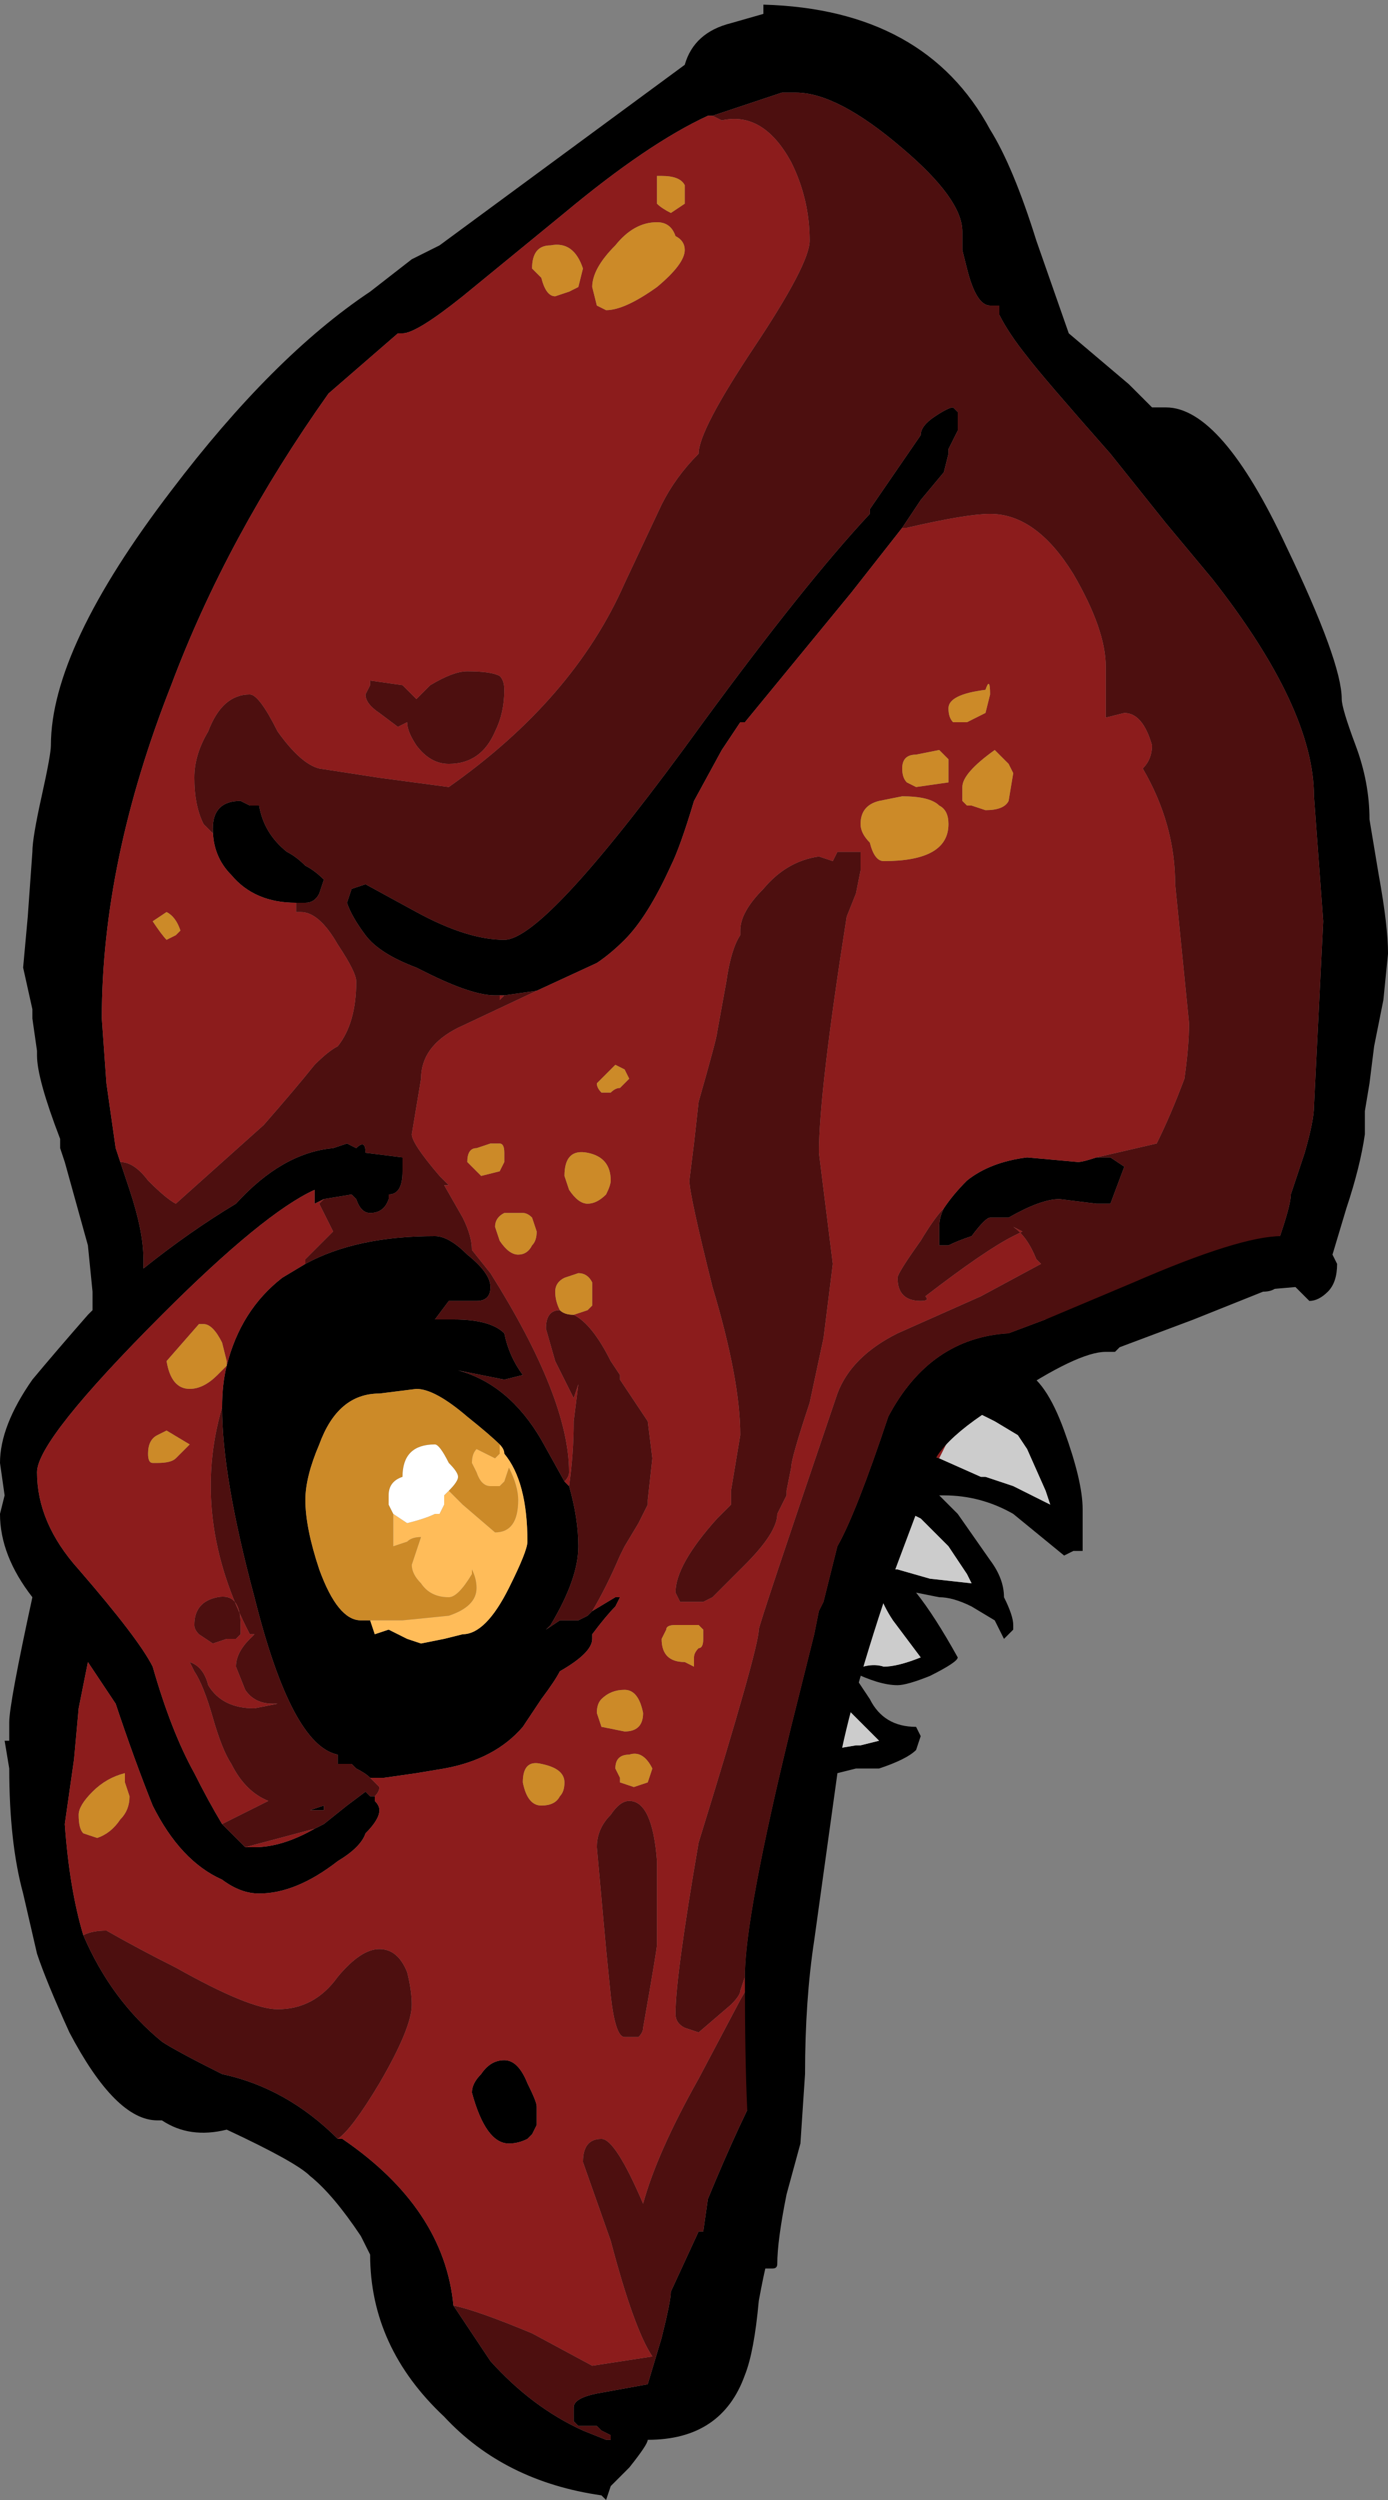 <?xml version="1.0" encoding="UTF-8" standalone="no"?>
<svg xmlns:ffdec="https://www.free-decompiler.com/flash" xmlns:xlink="http://www.w3.org/1999/xlink" ffdec:objectType="shape" height="27.0px" width="15.0px" xmlns="http://www.w3.org/2000/svg">
  <rect width="100%" height="100%" fill="#808080" stroke="none"/>
  <g transform="matrix(1.0, 0.0, 0.0, 1.0, 7.85, 25.1)">
    <path d="M0.65 -3.15 L0.55 -1.05 Q0.45 -0.8 0.35 -0.25 0.3 0.3 0.2 0.55 -0.05 1.25 -0.85 1.25 -0.85 1.3 -1.05 1.55 L-1.25 1.75 -1.3 1.9 -1.35 1.85 Q-2.4 1.7 -3.05 1.0 -3.85 0.25 -3.85 -0.75 L-3.95 -0.95 Q-4.25 -1.4 -4.5 -1.6 -4.65 -1.75 -5.4 -2.1 -5.8 -2.0 -6.1 -2.2 L-6.15 -2.2 Q-6.6 -2.2 -7.1 -3.15 -7.35 -3.7 -7.45 -4.0 L-7.6 -4.65 Q-7.75 -5.2 -7.75 -6.0 L-7.8 -6.3 -7.75 -6.3 -7.75 -6.5 Q-7.75 -6.7 -7.5 -7.85 -7.85 -8.3 -7.85 -8.75 L-7.8 -8.95 -7.85 -9.3 Q-7.85 -9.7 -7.5 -10.2 -7.25 -10.5 -6.9 -10.9 L-6.85 -10.95 -6.85 -11.15 -6.9 -11.65 -7.15 -12.55 -7.2 -12.7 -7.2 -12.8 Q-7.45 -13.45 -7.45 -13.7 L-7.45 -13.75 -7.5 -14.1 -7.5 -14.2 -7.6 -14.65 -7.55 -15.2 -7.5 -15.9 Q-7.5 -16.05 -7.4 -16.5 -7.3 -16.95 -7.3 -17.05 -7.3 -18.1 -6.0 -19.8 -4.9 -21.25 -3.85 -21.95 L-3.4 -22.3 -3.1 -22.45 -0.45 -24.4 Q-0.35 -24.75 0.05 -24.85 L0.4 -24.95 Q0.4 -25.15 0.4 -25.05 2.15 -25.0 2.85 -23.7 3.1 -23.3 3.35 -22.5 L3.7 -21.5 4.35 -20.95 4.6 -20.7 4.75 -20.7 Q5.35 -20.7 6.05 -19.2 6.65 -17.95 6.65 -17.55 6.65 -17.45 6.8 -17.05 6.95 -16.65 6.95 -16.25 L7.05 -15.65 Q7.15 -15.1 7.15 -14.8 L7.1 -14.3 7.0 -13.8 6.95 -13.4 6.9 -13.1 6.9 -12.85 Q6.85 -12.5 6.7 -12.05 L6.55 -11.55 6.6 -11.45 Q6.6 -11.25 6.5 -11.15 6.4 -11.05 6.3 -11.05 L6.15 -11.2 5.0 -11.1 5.95 -11.65 6.0 -11.8 Q6.1 -12.1 6.1 -12.2 L6.25 -12.65 Q6.35 -13.0 6.35 -13.15 L6.45 -15.15 6.35 -16.5 Q6.35 -17.45 5.25 -18.85 L4.75 -19.45 4.15 -20.2 Q3.4 -21.05 3.25 -21.25 3.05 -21.5 2.95 -21.7 L2.95 -21.8 2.85 -21.8 Q2.7 -21.8 2.6 -22.2 L2.55 -22.4 2.55 -22.6 Q2.55 -22.95 1.9 -23.5 1.2 -24.1 0.75 -24.1 L0.6 -24.1 -0.15 -23.85 -0.2 -23.85 Q-0.85 -23.55 -1.75 -22.8 L-2.85 -21.9 Q-3.35 -21.5 -3.5 -21.5 L-3.55 -21.5 -4.3 -20.85 Q-5.4 -19.3 -6.0 -17.7 -6.75 -15.8 -6.75 -14.1 L-6.7 -13.4 -6.6 -12.7 -6.55 -12.55 -6.45 -12.25 Q-6.3 -11.8 -6.3 -11.5 L-6.3 -11.4 Q-5.8 -11.8 -5.3 -12.1 -4.8 -12.65 -4.25 -12.7 L-4.1 -12.75 -4.0 -12.7 Q-3.9 -12.8 -3.9 -12.65 L-3.5 -12.6 -3.5 -12.45 Q-3.5 -12.2 -3.65 -12.2 L-3.65 -12.15 Q-3.7 -12.0 -3.85 -12.0 -3.95 -12.0 -4.0 -12.15 L-4.05 -12.2 -4.35 -12.15 -4.45 -12.1 -4.45 -12.25 Q-5.0 -12.0 -6.1 -10.9 -7.45 -9.55 -7.45 -9.2 -7.45 -8.65 -7.0 -8.15 -6.35 -7.4 -6.2 -7.1 -6.0 -6.4 -5.75 -5.95 -5.6 -5.65 -5.45 -5.4 L-5.2 -5.15 -5.1 -5.15 Q-4.8 -5.15 -4.45 -5.35 L-4.35 -5.4 -4.1 -5.6 -3.9 -5.75 -3.85 -5.7 -3.8 -5.7 -3.8 -5.65 Q-3.75 -5.6 -3.75 -5.55 -3.75 -5.45 -3.9 -5.3 -3.95 -5.15 -4.2 -5.0 -4.65 -4.65 -5.05 -4.65 -5.25 -4.65 -5.45 -4.8 -5.9 -5.0 -6.2 -5.6 -6.4 -6.1 -6.6 -6.7 L-6.9 -7.15 -7.0 -6.65 -7.05 -6.1 -7.15 -5.4 Q-7.1 -4.7 -6.95 -4.2 -6.65 -3.5 -6.1 -3.05 -5.95 -2.95 -5.45 -2.7 -4.75 -2.55 -4.2 -2.0 L-4.15 -2.0 Q-3.05 -1.25 -2.95 -0.2 L-2.55 0.4 Q-2.1 0.9 -1.55 1.15 L-1.3 1.25 -1.25 1.25 -1.25 1.2 -1.35 1.15 -1.4 1.1 -1.6 1.1 -1.65 1.05 -1.65 0.9 Q-1.65 0.8 -1.4 0.75 L-0.85 0.65 -0.7 0.15 Q-0.6 -0.25 -0.6 -0.35 L-0.3 -1.0 -0.25 -1.0 -0.2 -1.35 Q0.15 -2.2 0.45 -2.75 L0.65 -3.15 M3.2 -10.3 Q3.45 -10.2 3.65 -9.65 3.85 -9.1 3.85 -8.8 L3.85 -8.35 3.75 -8.35 3.65 -8.3 3.1 -8.75 Q2.75 -8.95 2.35 -8.95 L2.3 -8.95 2.5 -8.75 2.85 -8.25 Q3.0 -8.05 3.0 -7.85 3.1 -7.65 3.1 -7.55 L3.1 -7.5 3.0 -7.4 2.9 -7.6 2.65 -7.75 Q2.45 -7.85 2.3 -7.85 L2.05 -7.9 Q2.25 -7.65 2.5 -7.2 2.5 -7.15 2.2 -7.0 1.95 -6.9 1.85 -6.9 1.65 -6.9 1.35 -7.05 L1.55 -6.75 Q1.7 -6.45 2.05 -6.45 L2.1 -6.35 2.05 -6.2 Q1.95 -6.1 1.65 -6.0 L1.4 -6.0 1.2 -5.95 Q1.15 -5.95 1.1 -6.0 L1.1 -6.05 1.1 -6.2 1.4 -6.25 1.45 -6.25 1.65 -6.3 1.2 -6.75 1.3 -7.1 1.35 -7.05 Q1.55 -7.15 1.7 -7.1 1.85 -7.1 2.1 -7.2 L1.8 -7.6 Q1.7 -7.75 1.65 -7.9 L1.55 -8.8 2.9 -10.1 3.1 -10.05 3.0 -10.15 3.2 -10.3 M-5.55 -16.15 Q-5.55 -16.45 -5.25 -16.45 L-5.15 -16.4 -5.05 -16.4 Q-5.0 -16.1 -4.75 -15.9 -4.65 -15.85 -4.55 -15.75 -4.45 -15.7 -4.35 -15.6 L-4.4 -15.45 Q-4.45 -15.35 -4.55 -15.35 L-4.65 -15.35 Q-5.1 -15.35 -5.35 -15.65 -5.55 -15.85 -5.55 -16.15 M4.0 -12.6 L4.15 -12.6 4.3 -12.5 4.15 -12.1 4.0 -12.1 3.6 -12.15 Q3.4 -12.15 3.05 -11.95 L2.85 -11.95 Q2.8 -11.95 2.65 -11.75 2.5 -11.7 2.4 -11.65 L2.3 -11.65 Q2.3 -11.7 2.3 -11.8 L2.3 -11.85 Q2.3 -11.95 2.35 -12.05 2.45 -12.2 2.6 -12.35 2.85 -12.55 3.25 -12.6 L3.8 -12.55 Q3.85 -12.55 4.0 -12.6 M-2.45 -14.35 L-2.5 -14.35 Q-2.75 -14.35 -3.25 -14.6 L-3.35 -14.65 Q-3.75 -14.8 -3.9 -15.0 -4.05 -15.2 -4.1 -15.35 L-4.05 -15.5 -3.9 -15.55 -3.35 -15.25 Q-2.8 -14.95 -2.4 -14.95 -1.95 -14.95 -0.25 -17.3 0.85 -18.8 1.55 -19.55 L1.55 -19.6 2.1 -20.4 Q2.1 -20.5 2.25 -20.6 2.4 -20.7 2.45 -20.7 L2.5 -20.65 2.5 -20.45 2.4 -20.25 2.4 -20.2 2.35 -20.0 2.1 -19.7 1.9 -19.4 1.35 -18.7 0.2 -17.3 0.15 -17.3 -0.05 -17.0 -0.35 -16.45 Q-0.5 -15.95 -0.6 -15.75 -0.85 -15.2 -1.1 -14.95 -1.25 -14.8 -1.4 -14.7 L-2.05 -14.4 -2.4 -14.35 -2.45 -14.35 M-1.75 -9.1 L-1.7 -9.05 Q-1.6 -8.7 -1.6 -8.4 -1.6 -8.05 -1.9 -7.55 L-1.95 -7.5 -1.8 -7.6 -1.6 -7.6 -1.5 -7.65 -1.45 -7.7 -1.2 -7.85 -1.15 -7.85 -1.2 -7.75 Q-1.3 -7.65 -1.45 -7.45 L-1.45 -7.4 Q-1.45 -7.25 -1.8 -7.05 -1.85 -6.95 -2.0 -6.75 L-2.2 -6.45 Q-2.5 -6.1 -3.05 -6.0 L-3.35 -5.95 -3.7 -5.9 -3.85 -5.9 Q-3.9 -5.95 -4.0 -6.0 L-4.05 -6.05 -4.2 -6.05 -4.2 -6.15 Q-4.7 -6.25 -5.1 -7.85 -5.45 -9.15 -5.45 -9.9 -5.45 -10.15 -5.4 -10.35 -5.25 -10.95 -4.8 -11.3 L-4.55 -11.45 Q-4.0 -11.75 -3.15 -11.75 -3.0 -11.75 -2.8 -11.55 -2.55 -11.35 -2.55 -11.2 -2.55 -11.05 -2.7 -11.05 L-3.0 -11.05 -3.15 -10.85 -2.95 -10.85 Q-2.55 -10.85 -2.4 -10.7 -2.35 -10.45 -2.2 -10.25 L-2.4 -10.2 -2.9 -10.3 Q-2.35 -10.15 -2.0 -9.55 L-1.75 -9.1 M2.65 -9.85 L2.15 -9.45 Q2.15 -9.4 2.3 -9.35 L2.75 -9.15 2.8 -9.15 3.1 -9.05 3.5 -8.85 3.45 -9.0 3.25 -9.45 3.15 -9.6 2.9 -9.75 2.7 -9.85 2.65 -9.85 M1.75 -8.15 L1.85 -8.15 2.2 -8.05 2.65 -8.0 2.6 -8.1 2.4 -8.4 2.1 -8.7 2.0 -8.75 1.75 -8.15 M-3.35 -10.35 L-3.35 -10.35 M-2.45 -9.5 Q-2.55 -9.6 -2.8 -9.8 -3.15 -10.1 -3.35 -10.1 L-3.75 -10.05 Q-4.2 -10.05 -4.4 -9.5 -4.55 -9.15 -4.55 -8.9 -4.55 -8.6 -4.4 -8.15 -4.2 -7.6 -3.95 -7.6 L-3.85 -7.6 -3.8 -7.45 -3.65 -7.5 -3.45 -7.4 -3.3 -7.35 -3.05 -7.4 -2.85 -7.45 Q-2.6 -7.45 -2.35 -7.95 -2.15 -8.35 -2.15 -8.45 -2.15 -9.1 -2.4 -9.4 -2.4 -9.45 -2.45 -9.5 M-4.35 -5.6 L-4.35 -5.55 -4.5 -5.55 -4.35 -5.6 M-2.4 -2.85 Q-2.25 -2.85 -2.15 -2.6 -2.05 -2.4 -2.05 -2.35 L-2.05 -2.15 -2.1 -2.05 -2.15 -2.0 Q-2.25 -1.95 -2.35 -1.95 -2.6 -1.95 -2.75 -2.5 -2.75 -2.6 -2.65 -2.7 -2.55 -2.85 -2.4 -2.85" fill="#000000" fill-rule="evenodd" stroke="none"/>
    <path d="M5.0 -11.1 L3.45 -10.5 3.45 -10.85 3.05 -10.7 Q2.2 -10.65 1.75 -9.8 1.4 -8.75 1.2 -8.4 L1.05 -7.8 1.0 -7.7 0.95 -7.45 0.7 -6.45 Q0.2 -4.4 0.2 -3.75 L0.15 -3.6 Q0.15 -3.55 0.05 -3.45 L-0.3 -3.15 -0.45 -3.2 Q-0.55 -3.25 -0.55 -3.35 -0.55 -3.75 -0.3 -5.2 0.35 -7.3 0.35 -7.5 0.35 -7.55 1.2 -10.05 1.35 -10.45 1.85 -10.7 L2.75 -11.1 3.4 -11.45 3.35 -11.5 Q3.25 -11.75 3.1 -11.85 L3.2 -11.8 3.1 -11.75 Q2.8 -11.6 2.15 -11.1 2.2 -11.05 2.1 -11.05 1.85 -11.05 1.85 -11.3 1.85 -11.35 2.1 -11.7 2.25 -11.95 2.35 -12.05 2.3 -11.95 2.3 -11.85 L2.3 -11.8 Q2.3 -11.7 2.3 -11.65 L2.4 -11.65 Q2.5 -11.7 2.65 -11.75 2.8 -11.95 2.85 -11.95 L3.05 -11.95 Q3.4 -12.15 3.6 -12.15 L4.0 -12.1 4.15 -12.1 4.3 -12.5 4.15 -12.6 4.0 -12.6 4.65 -12.75 Q4.8 -13.05 4.95 -13.45 5.0 -13.8 5.0 -14.05 L4.85 -15.55 Q4.85 -16.2 4.5 -16.8 4.6 -16.9 4.6 -17.05 4.5 -17.4 4.3 -17.4 L4.1 -17.35 4.1 -17.9 Q4.1 -18.3 3.75 -18.9 3.35 -19.55 2.85 -19.55 2.6 -19.55 1.95 -19.4 L1.9 -19.4 2.1 -19.7 2.35 -20.0 2.4 -20.2 2.4 -20.25 2.5 -20.45 2.5 -20.65 2.45 -20.7 Q2.4 -20.7 2.25 -20.6 2.1 -20.5 2.1 -20.4 L1.55 -19.6 1.55 -19.55 Q0.85 -18.8 -0.25 -17.3 -1.95 -14.95 -2.4 -14.95 -2.8 -14.95 -3.35 -15.25 L-3.9 -15.55 -4.05 -15.5 -4.1 -15.35 Q-4.05 -15.2 -3.9 -15.0 -3.75 -14.8 -3.35 -14.65 L-3.25 -14.6 Q-2.75 -14.35 -2.5 -14.35 L-2.45 -14.35 -2.45 -14.3 -2.4 -14.35 -2.05 -14.4 -2.9 -14.0 Q-3.3 -13.8 -3.3 -13.45 L-3.4 -12.85 Q-3.4 -12.75 -3.1 -12.4 L-3.0 -12.3 -3.05 -12.3 -2.85 -11.95 Q-2.75 -11.75 -2.75 -11.6 L-2.55 -11.35 Q-1.7 -10.0 -1.7 -9.2 -1.7 -9.15 -1.75 -9.1 L-2.0 -9.55 Q-2.35 -10.15 -2.9 -10.3 L-2.4 -10.2 -2.2 -10.25 Q-2.35 -10.45 -2.4 -10.7 -2.55 -10.85 -2.95 -10.85 L-3.15 -10.85 -3.0 -11.05 -2.7 -11.05 Q-2.55 -11.05 -2.55 -11.2 -2.55 -11.35 -2.8 -11.55 -3.0 -11.75 -3.15 -11.75 -4.0 -11.75 -4.55 -11.45 L-4.55 -11.5 -4.25 -11.8 -4.4 -12.1 -4.35 -12.15 -4.05 -12.2 -4.0 -12.15 Q-3.95 -12.0 -3.85 -12.0 -3.7 -12.0 -3.65 -12.15 L-3.65 -12.2 Q-3.5 -12.2 -3.5 -12.45 L-3.5 -12.6 -3.9 -12.65 Q-3.9 -12.8 -4.0 -12.7 L-4.1 -12.75 -4.25 -12.7 Q-4.8 -12.65 -5.3 -12.1 -5.8 -11.8 -6.3 -11.4 L-6.3 -11.5 Q-6.3 -11.8 -6.45 -12.25 L-6.55 -12.55 Q-6.4 -12.55 -6.25 -12.35 -6.05 -12.15 -5.95 -12.1 L-5.0 -12.95 Q-4.65 -13.35 -4.45 -13.6 -4.3 -13.75 -4.2 -13.8 -4.0 -14.05 -4.0 -14.5 -4.0 -14.6 -4.2 -14.9 -4.4 -15.25 -4.6 -15.25 L-4.65 -15.25 -4.65 -15.35 -4.55 -15.35 Q-4.45 -15.35 -4.4 -15.45 L-4.35 -15.6 Q-4.45 -15.7 -4.55 -15.75 -4.65 -15.85 -4.75 -15.9 -5.0 -16.1 -5.05 -16.4 L-5.15 -16.4 -5.25 -16.45 Q-5.55 -16.45 -5.55 -16.15 L-5.55 -16.1 -5.65 -16.2 Q-5.75 -16.4 -5.75 -16.7 -5.75 -16.95 -5.6 -17.2 -5.45 -17.6 -5.15 -17.6 -5.05 -17.6 -4.85 -17.2 -4.6 -16.85 -4.4 -16.8 L-3.75 -16.7 -3.0 -16.6 Q-1.65 -17.55 -1.1 -18.8 L-0.7 -19.65 Q-0.55 -19.95 -0.3 -20.2 -0.3 -20.45 0.3 -21.35 0.9 -22.25 0.9 -22.5 0.9 -22.95 0.7 -23.35 0.4 -23.9 -0.05 -23.8 L-0.15 -23.85 -0.2 -23.85 -0.15 -23.85 0.6 -24.1 0.75 -24.1 Q1.2 -24.1 1.9 -23.5 2.55 -22.95 2.55 -22.6 L2.55 -22.4 2.6 -22.2 Q2.7 -21.8 2.85 -21.8 L2.95 -21.8 2.95 -21.7 Q3.05 -21.5 3.25 -21.25 3.4 -21.05 4.15 -20.2 L4.75 -19.45 5.25 -18.85 Q6.35 -17.45 6.35 -16.5 L6.45 -15.15 6.35 -13.15 Q6.35 -13.0 6.25 -12.65 L6.1 -12.2 Q6.1 -12.1 6.0 -11.8 L5.95 -11.65 5.0 -11.1 M0.85 -4.5 L0.65 -3.15 0.45 -2.75 Q0.15 -2.2 -0.2 -1.35 L-0.25 -1.0 -0.3 -1.0 -0.6 -0.35 Q-0.6 -0.25 -0.7 0.15 L-0.85 0.65 -1.4 0.75 Q-1.65 0.8 -1.65 0.9 L-1.65 1.05 -1.6 1.1 -1.4 1.1 -1.35 1.15 -1.25 1.2 -1.25 1.25 -1.3 1.25 -1.55 1.15 Q-2.1 0.9 -2.55 0.4 L-2.95 -0.2 Q-2.7 -0.15 -2.1 0.1 L-1.45 0.45 -0.8 0.35 Q-1.0 0.05 -1.25 -0.9 L-1.55 -1.75 Q-1.55 -2.0 -1.35 -2.0 -1.2 -2.0 -0.9 -1.3 -0.75 -1.85 -0.3 -2.65 L0.15 -3.5 Q0.5 -4.1 0.7 -4.55 L0.85 -4.5 M-4.2 -2.0 Q-4.75 -2.55 -5.45 -2.7 -5.95 -2.95 -6.1 -3.05 -6.65 -3.5 -6.95 -4.2 -6.85 -4.25 -6.7 -4.25 -6.35 -4.05 -5.95 -3.85 -5.15 -3.4 -4.85 -3.4 -4.45 -3.4 -4.2 -3.75 -3.95 -4.05 -3.75 -4.05 -3.55 -4.05 -3.45 -3.8 -3.4 -3.6 -3.4 -3.45 -3.4 -3.2 -3.75 -2.6 -4.05 -2.1 -4.2 -2.0 M-3.8 -5.7 L-3.85 -5.7 -3.9 -5.75 -4.1 -5.6 -4.35 -5.4 -4.45 -5.35 -5.2 -5.15 -5.45 -5.4 -4.95 -5.65 Q-5.2 -5.75 -5.35 -6.05 -5.45 -6.2 -5.55 -6.55 -5.65 -6.9 -5.75 -7.05 L-5.8 -7.15 Q-5.65 -7.1 -5.6 -6.9 -5.45 -6.65 -5.1 -6.65 L-4.85 -6.7 -4.9 -6.7 Q-5.1 -6.7 -5.2 -6.85 L-5.3 -7.1 Q-5.3 -7.25 -5.15 -7.4 L-5.1 -7.45 -5.15 -7.45 Q-5.8 -8.7 -5.45 -9.9 -5.45 -9.15 -5.1 -7.85 -4.7 -6.25 -4.2 -6.15 L-4.2 -6.05 -4.05 -6.05 -4.0 -6.0 Q-3.9 -5.95 -3.85 -5.9 L-3.75 -5.8 Q-3.75 -5.75 -3.8 -5.7 M-1.7 -9.05 Q-1.65 -9.4 -1.65 -9.75 L-1.6 -10.15 -1.65 -10.0 -1.85 -10.4 -1.95 -10.75 Q-1.95 -10.95 -1.8 -10.95 -1.75 -10.9 -1.65 -10.9 -1.45 -10.8 -1.25 -10.4 L-1.15 -10.25 -1.15 -10.2 -0.85 -9.75 -0.8 -9.35 -0.85 -8.9 -0.85 -8.85 -0.95 -8.65 -1.1 -8.4 -1.15 -8.3 Q-1.3 -7.95 -1.45 -7.7 L-1.5 -7.65 -1.6 -7.6 -1.8 -7.6 -1.95 -7.5 -1.9 -7.55 Q-1.6 -8.05 -1.6 -8.4 -1.6 -8.7 -1.7 -9.05 M1.45 -15.9 L1.45 -15.7 1.4 -15.45 1.3 -15.2 Q1.0 -13.3 1.0 -12.65 L1.15 -11.45 1.05 -10.65 0.9 -9.95 Q0.7 -9.35 0.7 -9.25 L0.65 -9.0 0.65 -8.95 0.55 -8.75 Q0.55 -8.55 0.2 -8.2 L-0.15 -7.85 -0.25 -7.8 Q-0.35 -7.8 -0.4 -7.8 L-0.5 -7.8 -0.55 -7.9 Q-0.55 -8.2 -0.1 -8.7 L0.05 -8.85 0.05 -9.0 0.15 -9.6 Q0.15 -10.2 -0.15 -11.2 -0.4 -12.2 -0.4 -12.35 L-0.35 -12.75 -0.3 -13.2 Q-0.1 -13.9 -0.1 -13.95 L0.0 -14.5 Q0.05 -14.85 0.15 -15.0 L0.15 -15.05 Q0.15 -15.25 0.4 -15.5 0.65 -15.8 1.0 -15.85 L1.15 -15.8 1.2 -15.9 1.45 -15.9 M-2.45 -17.8 Q-2.4 -17.75 -2.4 -17.65 -2.4 -17.4 -2.5 -17.2 -2.65 -16.85 -3.0 -16.85 -3.2 -16.85 -3.35 -17.05 -3.45 -17.2 -3.45 -17.3 L-3.55 -17.25 -3.75 -17.4 Q-3.9 -17.5 -3.9 -17.6 L-3.85 -17.7 -3.85 -17.75 -3.5 -17.7 -3.35 -17.55 -3.2 -17.7 Q-2.95 -17.85 -2.8 -17.85 -2.55 -17.85 -2.45 -17.8 M-3.35 -10.35 L-3.35 -10.35 M-5.5 -7.85 Q-5.25 -7.9 -5.25 -7.55 L-5.25 -7.45 -5.3 -7.4 -5.4 -7.4 -5.55 -7.35 -5.7 -7.45 Q-5.75 -7.5 -5.75 -7.55 -5.75 -7.8 -5.5 -7.85 M-1.05 -5.65 Q-0.8 -5.65 -0.75 -5.0 -0.75 -4.75 -0.75 -4.1 -0.75 -4.05 -0.9 -3.2 -0.9 -3.15 -0.95 -3.1 L-1.1 -3.1 Q-1.2 -3.1 -1.25 -3.55 L-1.3 -4.05 -1.4 -5.15 Q-1.4 -5.35 -1.25 -5.5 -1.15 -5.65 -1.05 -5.65 M-4.35 -5.6 L-4.5 -5.55 -4.35 -5.55 -4.35 -5.6" fill="#4d0f0f" fill-rule="evenodd" stroke="none"/>
    <path d="M3.45 -10.5 L3.2 -10.3 3.0 -10.15 2.9 -10.1 1.55 -8.8 1.65 -7.9 1.3 -7.1 1.2 -6.75 1.1 -6.2 1.1 -6.05 0.85 -4.5 0.7 -4.55 Q0.5 -4.1 0.15 -3.5 L-0.3 -2.65 Q-0.75 -1.85 -0.9 -1.3 -1.2 -2.0 -1.35 -2.0 -1.55 -2.0 -1.55 -1.75 L-1.25 -0.9 Q-1.0 0.05 -0.8 0.35 L-1.45 0.45 -2.1 0.1 Q-2.7 -0.15 -2.95 -0.2 -3.05 -1.25 -4.15 -2.0 L-4.2 -2.0 Q-4.05 -2.1 -3.75 -2.6 -3.4 -3.2 -3.4 -3.45 -3.4 -3.6 -3.45 -3.8 -3.55 -4.05 -3.75 -4.05 -3.95 -4.05 -4.2 -3.75 -4.45 -3.4 -4.85 -3.4 -5.15 -3.4 -5.95 -3.85 -6.35 -4.05 -6.7 -4.25 -6.85 -4.25 -6.95 -4.2 -7.1 -4.7 -7.15 -5.4 L-7.05 -6.1 -7.0 -6.65 -6.9 -7.15 -6.6 -6.7 Q-6.4 -6.1 -6.2 -5.6 -5.9 -5.0 -5.45 -4.8 -5.25 -4.65 -5.05 -4.65 -4.65 -4.65 -4.2 -5.0 -3.95 -5.15 -3.9 -5.3 -3.75 -5.45 -3.75 -5.55 -3.75 -5.6 -3.8 -5.65 L-3.8 -5.7 Q-3.75 -5.75 -3.75 -5.8 L-3.85 -5.9 -3.7 -5.9 -3.35 -5.95 -3.05 -6.0 Q-2.5 -6.1 -2.2 -6.45 L-2.0 -6.75 Q-1.85 -6.95 -1.8 -7.05 -1.45 -7.25 -1.45 -7.4 L-1.45 -7.45 Q-1.3 -7.65 -1.2 -7.75 L-1.15 -7.85 -1.2 -7.85 -1.45 -7.7 Q-1.3 -7.95 -1.15 -8.3 L-1.1 -8.4 -0.95 -8.65 -0.85 -8.85 -0.85 -8.9 -0.8 -9.35 -0.85 -9.75 -1.15 -10.2 -1.15 -10.25 -1.25 -10.4 Q-1.45 -10.8 -1.65 -10.9 L-1.5 -10.95 -1.45 -11.0 -1.45 -11.25 Q-1.5 -11.35 -1.6 -11.35 L-1.75 -11.3 Q-1.85 -11.25 -1.85 -11.15 -1.85 -11.05 -1.8 -10.95 -1.95 -10.95 -1.95 -10.75 L-1.85 -10.4 -1.65 -10.0 -1.6 -10.15 -1.65 -9.75 Q-1.65 -9.4 -1.7 -9.05 L-1.75 -9.1 Q-1.7 -9.15 -1.7 -9.2 -1.7 -10.0 -2.55 -11.35 L-2.75 -11.6 Q-2.75 -11.75 -2.85 -11.95 L-3.05 -12.3 -3.0 -12.3 -3.1 -12.4 Q-3.4 -12.75 -3.4 -12.85 L-3.3 -13.45 Q-3.3 -13.8 -2.9 -14.0 L-2.05 -14.4 -1.4 -14.7 Q-1.25 -14.8 -1.1 -14.95 -0.85 -15.2 -0.6 -15.75 -0.5 -15.95 -0.35 -16.45 L-0.05 -17.0 0.15 -17.3 0.2 -17.3 1.35 -18.7 1.9 -19.4 1.95 -19.4 Q2.6 -19.55 2.85 -19.55 3.35 -19.55 3.75 -18.9 4.1 -18.3 4.1 -17.9 L4.1 -17.35 4.3 -17.4 Q4.5 -17.4 4.6 -17.05 4.6 -16.9 4.5 -16.8 4.85 -16.2 4.85 -15.55 L5.0 -14.05 Q5.0 -13.8 4.95 -13.45 4.8 -13.05 4.65 -12.75 L4.0 -12.6 Q3.85 -12.55 3.8 -12.55 L3.25 -12.6 Q2.85 -12.55 2.6 -12.35 2.45 -12.2 2.35 -12.05 2.25 -11.95 2.1 -11.7 1.85 -11.35 1.85 -11.3 1.85 -11.05 2.1 -11.05 2.2 -11.05 2.15 -11.1 2.8 -11.6 3.1 -11.75 L3.2 -11.8 3.1 -11.85 Q3.25 -11.75 3.35 -11.5 L3.4 -11.45 2.75 -11.1 1.85 -10.7 Q1.35 -10.45 1.2 -10.05 0.35 -7.55 0.35 -7.5 0.35 -7.3 -0.3 -5.2 -0.55 -3.75 -0.55 -3.35 -0.55 -3.25 -0.45 -3.2 L-0.3 -3.15 0.05 -3.45 Q0.15 -3.55 0.15 -3.6 L0.2 -3.75 Q0.2 -4.4 0.7 -6.45 L0.95 -7.45 1.0 -7.7 1.05 -7.8 1.2 -8.4 Q1.4 -8.75 1.75 -9.8 2.2 -10.65 3.05 -10.7 L3.45 -10.85 3.45 -10.5 M-4.45 -5.35 Q-4.8 -5.15 -5.1 -5.15 L-5.2 -5.15 -4.45 -5.35 M-5.45 -5.4 Q-5.6 -5.65 -5.75 -5.95 -6.0 -6.4 -6.2 -7.1 -6.35 -7.4 -7.0 -8.15 -7.45 -8.65 -7.45 -9.2 -7.45 -9.55 -6.1 -10.9 -5.0 -12.0 -4.45 -12.25 L-4.45 -12.1 -4.35 -12.15 -4.4 -12.1 -4.25 -11.8 -4.55 -11.5 -4.55 -11.45 -4.8 -11.3 Q-5.25 -10.95 -5.4 -10.35 L-5.4 -10.4 -5.45 -10.6 Q-5.55 -10.8 -5.65 -10.8 L-5.7 -10.8 -6.05 -10.4 Q-6.0 -10.1 -5.8 -10.1 -5.65 -10.1 -5.5 -10.25 L-5.4 -10.35 Q-5.45 -10.15 -5.45 -9.9 -5.8 -8.7 -5.15 -7.45 L-5.1 -7.45 -5.15 -7.4 Q-5.3 -7.25 -5.3 -7.1 L-5.2 -6.85 Q-5.1 -6.7 -4.9 -6.7 L-4.85 -6.7 -5.1 -6.65 Q-5.45 -6.65 -5.6 -6.9 -5.65 -7.1 -5.8 -7.15 L-5.75 -7.05 Q-5.65 -6.9 -5.55 -6.55 -5.45 -6.2 -5.35 -6.05 -5.2 -5.75 -4.95 -5.65 L-5.45 -5.4 M-6.55 -12.55 L-6.6 -12.7 -6.7 -13.4 -6.75 -14.1 Q-6.75 -15.8 -6.0 -17.7 -5.4 -19.3 -4.3 -20.85 L-3.55 -21.5 -3.5 -21.5 Q-3.35 -21.5 -2.85 -21.9 L-1.75 -22.8 Q-0.85 -23.55 -0.2 -23.85 L-0.15 -23.85 -0.05 -23.8 Q0.4 -23.9 0.7 -23.35 0.9 -22.95 0.9 -22.5 0.9 -22.25 0.3 -21.35 -0.3 -20.45 -0.3 -20.2 -0.55 -19.95 -0.7 -19.65 L-1.1 -18.8 Q-1.65 -17.55 -3.0 -16.6 L-3.75 -16.7 -4.4 -16.8 Q-4.6 -16.85 -4.85 -17.2 -5.05 -17.6 -5.15 -17.6 -5.45 -17.6 -5.6 -17.2 -5.75 -16.95 -5.75 -16.7 -5.75 -16.4 -5.65 -16.2 L-5.55 -16.1 -5.55 -16.15 Q-5.55 -15.85 -5.35 -15.65 -5.1 -15.35 -4.65 -15.35 L-4.65 -15.25 -4.6 -15.25 Q-4.4 -15.25 -4.2 -14.9 -4.0 -14.6 -4.0 -14.5 -4.0 -14.05 -4.2 -13.8 -4.3 -13.75 -4.45 -13.6 -4.65 -13.35 -5.0 -12.95 L-5.95 -12.1 Q-6.05 -12.15 -6.25 -12.35 -6.4 -12.55 -6.55 -12.55 M2.55 -16.6 Q2.55 -16.5 2.55 -16.45 L2.6 -16.4 2.65 -16.4 2.8 -16.35 Q3.0 -16.35 3.05 -16.45 L3.1 -16.75 3.05 -16.85 2.9 -17.0 Q2.55 -16.75 2.55 -16.6 M1.65 -16.45 Q1.45 -16.4 1.45 -16.2 1.45 -16.1 1.55 -16.0 1.6 -15.8 1.7 -15.8 2.4 -15.8 2.4 -16.2 2.4 -16.35 2.3 -16.4 2.2 -16.5 1.9 -16.5 L1.65 -16.45 M2.4 -16.9 L2.3 -17.0 2.05 -16.95 Q1.9 -16.95 1.9 -16.8 1.9 -16.7 1.95 -16.65 L2.05 -16.6 2.4 -16.65 2.4 -16.9 M2.6 -17.3 L2.8 -17.4 2.85 -17.6 Q2.85 -17.8 2.8 -17.65 2.4 -17.6 2.4 -17.45 2.4 -17.35 2.45 -17.3 L2.6 -17.3 M1.45 -15.9 L1.2 -15.9 1.15 -15.8 1.0 -15.85 Q0.65 -15.8 0.4 -15.5 0.15 -15.25 0.15 -15.05 L0.15 -15.0 Q0.05 -14.85 0.0 -14.5 L-0.1 -13.95 Q-0.1 -13.9 -0.3 -13.2 L-0.35 -12.75 -0.4 -12.35 Q-0.4 -12.2 -0.15 -11.2 0.15 -10.2 0.15 -9.6 L0.05 -9.0 0.05 -8.85 -0.1 -8.7 Q-0.55 -8.2 -0.55 -7.9 L-0.5 -7.8 -0.4 -7.8 Q-0.35 -7.8 -0.25 -7.8 L-0.15 -7.85 0.2 -8.2 Q0.55 -8.55 0.55 -8.75 L0.65 -8.95 0.65 -9.0 0.7 -9.25 Q0.7 -9.35 0.9 -9.95 L1.05 -10.65 1.15 -11.45 1.0 -12.65 Q1.0 -13.3 1.3 -15.2 L1.4 -15.45 1.45 -15.7 1.45 -15.9 M2.3 -9.35 Q2.15 -9.4 2.15 -9.45 L2.65 -9.85 2.45 -9.65 2.3 -9.35 M2.0 -8.75 L1.75 -8.15 2.0 -8.75 M-5.9 -15.05 Q-5.95 -15.2 -6.05 -15.25 L-6.2 -15.15 Q-6.1 -15.0 -6.05 -14.95 L-5.95 -15.0 -5.9 -15.05 M-0.45 -22.4 Q-0.45 -22.5 -0.55 -22.55 -0.6 -22.7 -0.75 -22.7 -1.0 -22.7 -1.2 -22.45 -1.45 -22.2 -1.45 -22.0 L-1.4 -21.8 -1.3 -21.75 Q-1.1 -21.75 -0.75 -22.0 -0.45 -22.25 -0.45 -22.4 M-1.6 -22.0 L-1.55 -22.2 Q-1.65 -22.5 -1.9 -22.45 -2.1 -22.45 -2.1 -22.2 L-2.0 -22.1 Q-1.95 -21.9 -1.85 -21.9 L-1.7 -21.95 -1.6 -22.0 M-0.75 -23.2 L-0.75 -23.05 Q-0.75 -22.95 -0.75 -22.9 -0.7 -22.85 -0.6 -22.8 L-0.45 -22.9 -0.45 -23.1 Q-0.5 -23.2 -0.7 -23.2 L-0.75 -23.2 M-2.45 -17.8 Q-2.55 -17.85 -2.8 -17.85 -2.95 -17.85 -3.2 -17.7 L-3.35 -17.55 -3.5 -17.7 -3.85 -17.75 -3.85 -17.7 -3.9 -17.6 Q-3.9 -17.5 -3.75 -17.4 L-3.55 -17.25 -3.45 -17.3 Q-3.45 -17.2 -3.35 -17.05 -3.2 -16.85 -3.0 -16.85 -2.65 -16.85 -2.5 -17.2 -2.4 -17.4 -2.4 -17.65 -2.4 -17.75 -2.45 -17.8 M-2.45 -14.35 L-2.4 -14.35 -2.45 -14.3 -2.45 -14.35 M-2.05 -11.8 L-2.1 -11.95 Q-2.15 -12.0 -2.2 -12.0 L-2.4 -12.0 Q-2.5 -11.95 -2.5 -11.85 L-2.45 -11.7 Q-2.35 -11.55 -2.25 -11.55 -2.15 -11.55 -2.1 -11.65 -2.05 -11.7 -2.05 -11.8 M-1.5 -12.65 Q-1.75 -12.7 -1.75 -12.4 L-1.7 -12.25 Q-1.6 -12.1 -1.5 -12.1 -1.4 -12.1 -1.3 -12.2 -1.25 -12.3 -1.25 -12.35 -1.25 -12.6 -1.5 -12.65 M-2.8 -12.55 L-2.65 -12.4 -2.45 -12.45 -2.4 -12.55 -2.4 -12.65 Q-2.4 -12.75 -2.45 -12.75 L-2.55 -12.75 -2.7 -12.7 Q-2.8 -12.7 -2.8 -12.55 M-1.1 -13.55 L-1.2 -13.6 -1.4 -13.4 Q-1.4 -13.35 -1.35 -13.3 L-1.25 -13.3 Q-1.2 -13.35 -1.15 -13.35 L-1.05 -13.45 -1.1 -13.55 M-5.5 -7.85 Q-5.75 -7.8 -5.75 -7.55 -5.75 -7.5 -5.7 -7.45 L-5.55 -7.35 -5.4 -7.4 -5.3 -7.4 -5.25 -7.45 -5.25 -7.55 Q-5.25 -7.9 -5.5 -7.85 M-6.85 -5.75 Q-7.0 -5.6 -7.0 -5.5 -7.0 -5.35 -6.95 -5.3 L-6.8 -5.25 Q-6.65 -5.3 -6.55 -5.45 -6.45 -5.55 -6.45 -5.7 L-6.5 -5.85 -6.5 -5.95 Q-6.7 -5.9 -6.85 -5.75 M-6.25 -9.4 Q-6.25 -9.3 -6.2 -9.3 L-6.15 -9.3 Q-6.0 -9.3 -5.95 -9.35 L-5.8 -9.5 -6.05 -9.65 -6.15 -9.6 Q-6.25 -9.55 -6.25 -9.4 M-0.25 -7.5 L-0.3 -7.55 -0.55 -7.55 Q-0.65 -7.55 -0.65 -7.5 L-0.7 -7.4 Q-0.7 -7.15 -0.45 -7.15 L-0.35 -7.1 -0.35 -7.2 Q-0.35 -7.25 -0.3 -7.3 -0.25 -7.3 -0.25 -7.4 L-0.25 -7.5 M-1.1 -6.85 Q-1.25 -6.85 -1.35 -6.75 -1.4 -6.7 -1.4 -6.6 L-1.35 -6.45 -1.1 -6.4 Q-0.9 -6.4 -0.9 -6.6 -0.95 -6.85 -1.1 -6.85 M-1.05 -5.65 Q-1.15 -5.65 -1.25 -5.5 -1.4 -5.35 -1.4 -5.15 L-1.3 -4.05 -1.25 -3.55 Q-1.2 -3.1 -1.1 -3.1 L-0.95 -3.1 Q-0.9 -3.15 -0.9 -3.2 -0.75 -4.05 -0.75 -4.1 -0.75 -4.75 -0.75 -5.0 -0.8 -5.65 -1.05 -5.65 M-1.8 -5.7 Q-1.75 -5.75 -1.75 -5.85 -1.75 -6.0 -2.0 -6.05 -2.2 -6.1 -2.2 -5.85 -2.15 -5.6 -2.0 -5.6 -1.85 -5.6 -1.8 -5.7 M-0.85 -5.85 L-0.8 -6.0 Q-0.9 -6.2 -1.05 -6.15 -1.2 -6.15 -1.2 -6.0 L-1.15 -5.9 -1.15 -5.85 -1.0 -5.8 -0.85 -5.85 M-2.4 -2.85 Q-2.55 -2.85 -2.65 -2.7 -2.75 -2.6 -2.75 -2.5 -2.6 -1.95 -2.35 -1.95 -2.25 -1.95 -2.15 -2.0 L-2.1 -2.05 -2.05 -2.15 -2.05 -2.35 Q-2.05 -2.4 -2.15 -2.6 -2.25 -2.85 -2.4 -2.85" fill="#8c1c1c" fill-rule="evenodd" stroke="none"/>
    <path d="M-1.8 -10.95 Q-1.85 -11.05 -1.85 -11.15 -1.85 -11.25 -1.75 -11.3 L-1.6 -11.35 Q-1.5 -11.35 -1.45 -11.25 L-1.45 -11.0 -1.5 -10.95 -1.65 -10.9 Q-1.75 -10.9 -1.8 -10.95 M2.6 -17.3 L2.45 -17.3 Q2.4 -17.35 2.4 -17.45 2.4 -17.6 2.8 -17.65 2.85 -17.8 2.85 -17.6 L2.8 -17.4 2.6 -17.3 M2.4 -16.9 L2.4 -16.65 2.05 -16.6 1.95 -16.65 Q1.9 -16.7 1.9 -16.8 1.9 -16.95 2.05 -16.95 L2.3 -17.0 2.4 -16.9 M1.65 -16.45 L1.9 -16.5 Q2.2 -16.5 2.3 -16.4 2.4 -16.35 2.4 -16.2 2.4 -15.8 1.7 -15.8 1.6 -15.8 1.55 -16.0 1.45 -16.1 1.45 -16.2 1.45 -16.4 1.65 -16.45 M2.55 -16.6 Q2.55 -16.75 2.9 -17.0 L3.05 -16.85 3.1 -16.75 3.05 -16.45 Q3.0 -16.35 2.8 -16.35 L2.65 -16.4 2.6 -16.4 2.55 -16.45 Q2.55 -16.5 2.55 -16.6 M-0.75 -23.2 L-0.7 -23.2 Q-0.5 -23.2 -0.45 -23.1 L-0.45 -22.9 -0.6 -22.8 Q-0.7 -22.85 -0.75 -22.9 -0.75 -22.95 -0.75 -23.05 L-0.75 -23.2 M-1.6 -22.0 L-1.7 -21.95 -1.85 -21.9 Q-1.95 -21.9 -2.0 -22.1 L-2.1 -22.2 Q-2.1 -22.45 -1.9 -22.45 -1.65 -22.5 -1.55 -22.2 L-1.6 -22.0 M-0.45 -22.4 Q-0.45 -22.25 -0.75 -22.0 -1.1 -21.75 -1.3 -21.75 L-1.4 -21.8 -1.45 -22.0 Q-1.45 -22.2 -1.2 -22.45 -1.0 -22.7 -0.75 -22.7 -0.6 -22.7 -0.55 -22.55 -0.45 -22.5 -0.45 -22.4 M-5.9 -15.05 L-5.95 -15.0 -6.05 -14.95 Q-6.1 -15.0 -6.2 -15.15 L-6.05 -15.25 Q-5.95 -15.2 -5.9 -15.05 M-1.1 -13.55 L-1.05 -13.45 -1.15 -13.35 Q-1.2 -13.35 -1.25 -13.3 L-1.35 -13.3 Q-1.4 -13.35 -1.4 -13.4 L-1.2 -13.6 -1.1 -13.55 M-2.8 -12.55 Q-2.8 -12.7 -2.7 -12.7 L-2.55 -12.75 -2.45 -12.75 Q-2.4 -12.75 -2.4 -12.65 L-2.4 -12.55 -2.45 -12.45 -2.65 -12.4 -2.8 -12.55 M-1.5 -12.65 Q-1.25 -12.6 -1.25 -12.35 -1.25 -12.3 -1.3 -12.2 -1.4 -12.1 -1.5 -12.1 -1.6 -12.1 -1.7 -12.25 L-1.75 -12.4 Q-1.75 -12.7 -1.5 -12.65 M-2.05 -11.8 Q-2.05 -11.7 -2.1 -11.65 -2.15 -11.55 -2.25 -11.55 -2.35 -11.55 -2.45 -11.7 L-2.5 -11.85 Q-2.5 -11.95 -2.4 -12.0 L-2.2 -12.0 Q-2.15 -12.0 -2.1 -11.95 L-2.05 -11.8 M-5.4 -10.35 L-5.5 -10.25 Q-5.65 -10.1 -5.8 -10.1 -6.0 -10.1 -6.05 -10.4 L-5.7 -10.8 -5.65 -10.8 Q-5.55 -10.8 -5.45 -10.6 L-5.4 -10.4 -5.4 -10.35 M-3.0 -9.0 Q-2.9 -9.1 -2.9 -9.15 -2.9 -9.2 -3.0 -9.3 -3.1 -9.5 -3.15 -9.5 -3.5 -9.5 -3.5 -9.15 -3.65 -9.1 -3.65 -8.95 L-3.65 -8.85 -3.6 -8.75 -3.6 -8.4 -3.45 -8.45 Q-3.4 -8.5 -3.3 -8.5 L-3.4 -8.2 Q-3.4 -8.1 -3.3 -8.0 -3.2 -7.85 -3.0 -7.85 -2.9 -7.85 -2.75 -8.1 L-2.75 -8.15 Q-2.7 -8.05 -2.7 -7.95 -2.7 -7.75 -3.0 -7.65 L-3.5 -7.6 -3.85 -7.6 -3.95 -7.6 Q-4.2 -7.6 -4.4 -8.15 -4.55 -8.6 -4.55 -8.9 -4.55 -9.15 -4.4 -9.5 -4.2 -10.05 -3.75 -10.05 L-3.35 -10.1 Q-3.15 -10.1 -2.8 -9.8 -2.55 -9.6 -2.45 -9.5 L-2.45 -9.4 -2.5 -9.35 -2.7 -9.45 Q-2.75 -9.4 -2.75 -9.3 L-2.7 -9.2 Q-2.65 -9.05 -2.55 -9.05 L-2.45 -9.05 -2.4 -9.1 -2.35 -9.25 Q-2.25 -9.05 -2.25 -8.9 -2.25 -8.55 -2.5 -8.55 L-2.85 -8.85 -3.0 -9.0 M-0.25 -7.5 L-0.25 -7.4 Q-0.25 -7.3 -0.3 -7.3 -0.35 -7.25 -0.35 -7.2 L-0.35 -7.1 -0.45 -7.15 Q-0.7 -7.15 -0.7 -7.4 L-0.65 -7.5 Q-0.65 -7.55 -0.55 -7.55 L-0.3 -7.55 -0.25 -7.5 M-6.25 -9.4 Q-6.25 -9.55 -6.15 -9.6 L-6.05 -9.65 -5.8 -9.5 -5.95 -9.35 Q-6.0 -9.3 -6.15 -9.3 L-6.2 -9.3 Q-6.25 -9.3 -6.25 -9.4 M-6.85 -5.75 Q-6.7 -5.9 -6.5 -5.95 L-6.5 -5.85 -6.45 -5.7 Q-6.45 -5.55 -6.55 -5.45 -6.65 -5.3 -6.8 -5.25 L-6.95 -5.3 Q-7.0 -5.35 -7.0 -5.5 -7.0 -5.6 -6.85 -5.75 M-1.1 -6.85 Q-0.95 -6.85 -0.9 -6.6 -0.9 -6.4 -1.1 -6.4 L-1.35 -6.45 -1.4 -6.6 Q-1.4 -6.7 -1.35 -6.75 -1.25 -6.85 -1.1 -6.85 M-0.85 -5.85 L-1.0 -5.8 -1.15 -5.85 -1.15 -5.9 -1.2 -6.0 Q-1.2 -6.15 -1.05 -6.15 -0.9 -6.2 -0.8 -6.0 L-0.85 -5.85 M-1.8 -5.7 Q-1.85 -5.6 -2.0 -5.6 -2.15 -5.6 -2.2 -5.85 -2.2 -6.1 -2.0 -6.05 -1.75 -6.0 -1.75 -5.85 -1.75 -5.75 -1.8 -5.7" fill="#cc8a28" fill-rule="evenodd" stroke="none"/>
    <path d="M-3.0 -9.0 L-2.85 -8.85 -2.5 -8.55 Q-2.25 -8.55 -2.25 -8.9 -2.25 -9.05 -2.35 -9.25 L-2.4 -9.1 -2.45 -9.05 -2.55 -9.05 Q-2.65 -9.05 -2.7 -9.2 L-2.75 -9.3 Q-2.75 -9.4 -2.7 -9.45 L-2.5 -9.35 -2.45 -9.4 -2.45 -9.5 Q-2.4 -9.45 -2.4 -9.4 -2.15 -9.1 -2.15 -8.45 -2.15 -8.35 -2.35 -7.95 -2.6 -7.45 -2.85 -7.45 L-3.05 -7.4 -3.3 -7.35 -3.45 -7.4 -3.65 -7.5 -3.8 -7.45 -3.85 -7.6 -3.5 -7.6 -3.0 -7.65 Q-2.7 -7.75 -2.7 -7.95 -2.7 -8.05 -2.75 -8.15 L-2.75 -8.1 Q-2.9 -7.85 -3.0 -7.85 -3.2 -7.85 -3.3 -8.0 -3.4 -8.1 -3.4 -8.2 L-3.3 -8.5 Q-3.4 -8.5 -3.45 -8.45 L-3.6 -8.4 -3.6 -8.75 -3.45 -8.65 Q-3.25 -8.7 -3.15 -8.75 L-3.1 -8.75 -3.05 -8.85 -3.05 -8.95 -3.0 -9.0" fill="#ffbc59" fill-rule="evenodd" stroke="none"/>
    <path d="M-3.6 -8.75 L-3.65 -8.85 -3.65 -8.95 Q-3.65 -9.1 -3.5 -9.15 -3.5 -9.5 -3.15 -9.5 -3.1 -9.5 -3.0 -9.3 -2.9 -9.2 -2.9 -9.15 -2.9 -9.1 -3.0 -9.0 L-3.05 -8.95 -3.05 -8.85 -3.1 -8.75 -3.15 -8.75 Q-3.25 -8.7 -3.45 -8.65 L-3.6 -8.75" fill="#ffffff" fill-rule="evenodd" stroke="none"/>
    <path d="M1.65 -7.9 Q1.7 -7.75 1.8 -7.6 L2.1 -7.2 Q1.85 -7.1 1.7 -7.1 1.55 -7.15 1.35 -7.05 L1.3 -7.1 1.65 -7.9 M1.2 -6.75 L1.65 -6.3 1.45 -6.25 1.4 -6.25 1.1 -6.2 1.2 -6.75 M2.65 -9.85 L2.7 -9.85 2.9 -9.75 3.15 -9.6 3.25 -9.45 3.45 -9.0 3.5 -8.85 3.1 -9.05 2.8 -9.15 2.75 -9.15 2.3 -9.35 2.45 -9.65 2.65 -9.85 M2.0 -8.75 L2.1 -8.7 2.4 -8.4 2.6 -8.1 2.65 -8.0 2.2 -8.05 1.85 -8.15 1.75 -8.15 2.0 -8.75" fill="#cccccc" fill-rule="evenodd" stroke="none"/>
    <path d="M6.35 -11.55 L6.35 -11.45 6.3 -11.4 6.15 -11.3 6.1 -11.3 Q6.05 -11.3 5.95 -11.2 5.9 -11.15 5.8 -11.15 L5.05 -10.85 4.25 -10.55 4.2 -10.5 Q4.15 -10.5 4.1 -10.5 3.8 -10.5 3.05 -10.0 2.2 -9.5 2.2 -9.15 L1.75 -7.95 Q1.3 -6.6 1.2 -5.95 L0.95 -4.15 Q0.85 -3.5 0.85 -2.7 L0.8 -1.95 0.65 -1.4 Q0.55 -0.9 0.55 -0.65 0.55 -0.6 0.5 -0.6 L0.35 -0.6 Q0.3 -0.6 0.3 -0.65 L0.35 -1.7 0.3 -1.65 Q0.2 -1.95 0.2 -3.75 0.2 -4.4 0.7 -6.45 L0.95 -7.45 1.0 -7.7 1.05 -7.8 1.2 -8.4 Q1.4 -8.75 1.75 -9.8 2.2 -10.65 3.05 -10.7 L3.45 -10.85 4.4 -11.25 Q5.55 -11.75 6.0 -11.75 6.35 -11.75 6.35 -11.55" fill="#000000" fill-rule="evenodd" stroke="none"/>
  </g>
</svg>
